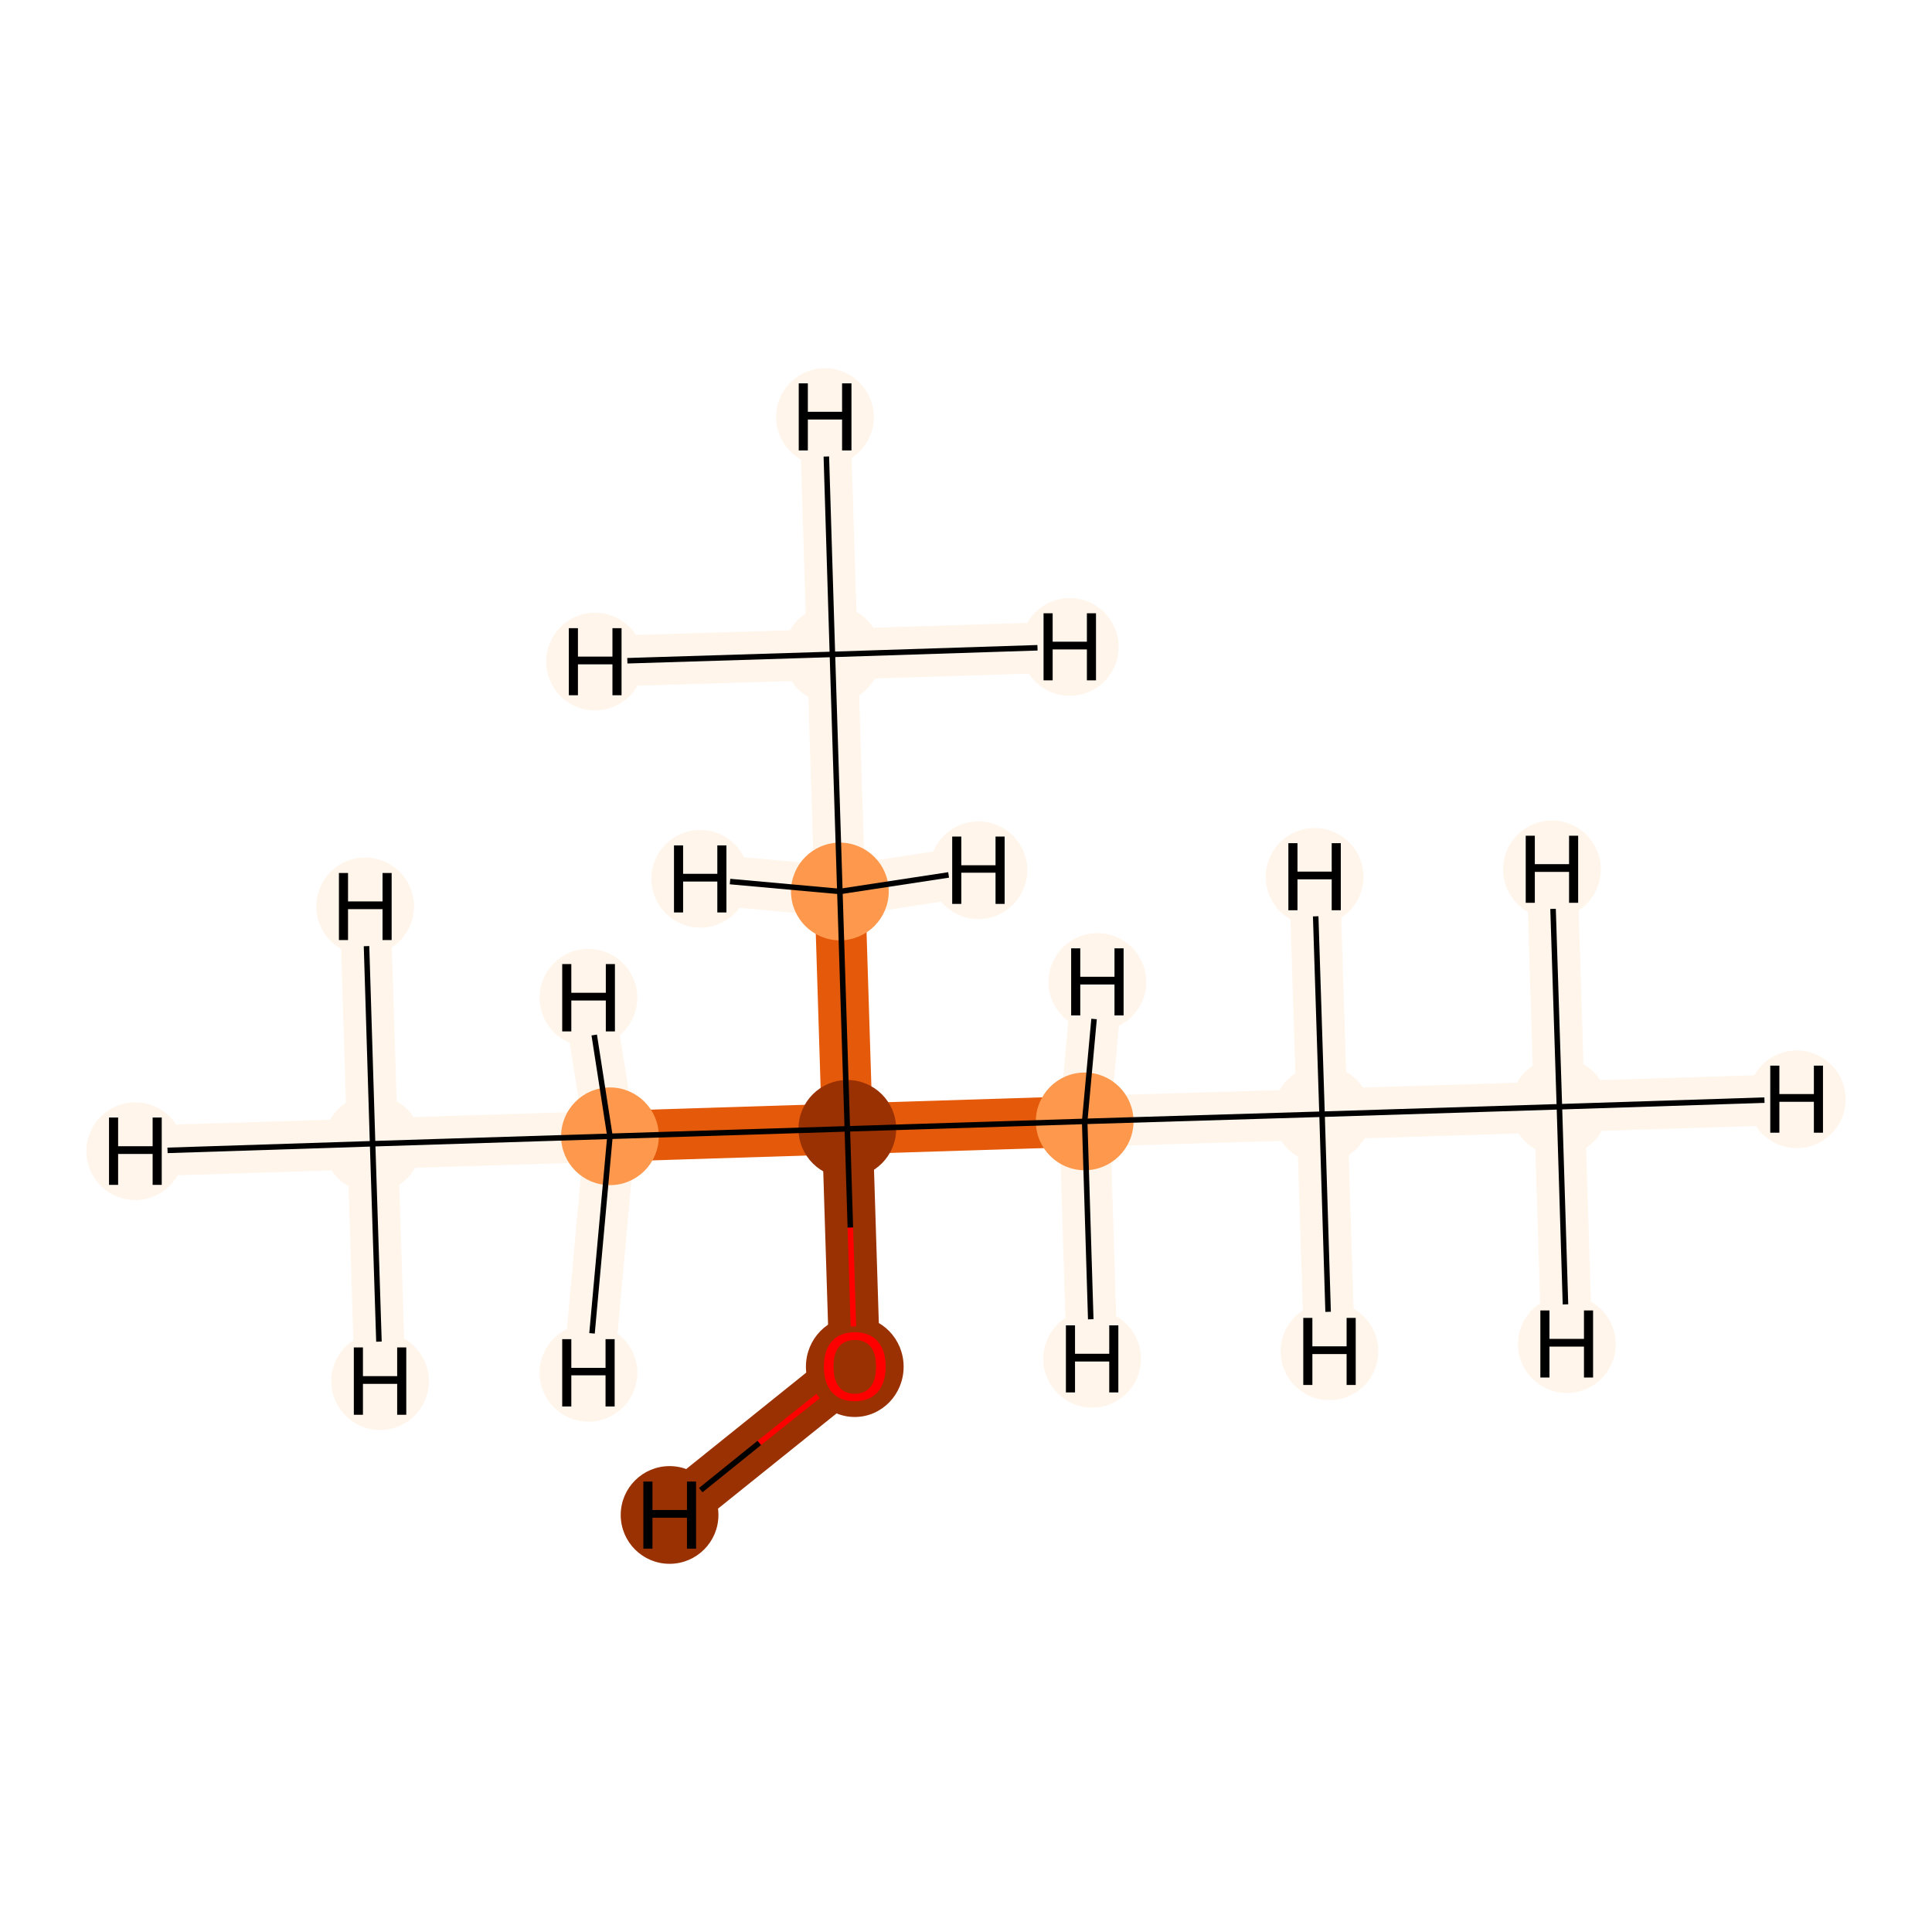 <?xml version='1.0' encoding='iso-8859-1'?>
<svg version='1.1' baseProfile='full'
              xmlns='http://www.w3.org/2000/svg'
                      xmlns:rdkit='http://www.rdkit.org/xml'
                      xmlns:xlink='http://www.w3.org/1999/xlink'
                  xml:space='preserve'
width='700px' height='700px' viewBox='0 0 700 700'>
<!-- END OF HEADER -->
<rect style='opacity:1.0;fill:#FFFFFF;stroke:none' width='700.0' height='700.0' x='0.0' y='0.0'> </rect>
<path d='M 565.0,401.0 L 479.0,403.7' style='fill:none;fill-rule:evenodd;stroke:#FFF5EB;stroke-width:18.4px;stroke-linecap:butt;stroke-linejoin:miter;stroke-opacity:1' />
<path d='M 565.0,401.0 L 651.0,398.3' style='fill:none;fill-rule:evenodd;stroke:#FFF5EB;stroke-width:18.4px;stroke-linecap:butt;stroke-linejoin:miter;stroke-opacity:1' />
<path d='M 565.0,401.0 L 567.7,487.0' style='fill:none;fill-rule:evenodd;stroke:#FFF5EB;stroke-width:18.4px;stroke-linecap:butt;stroke-linejoin:miter;stroke-opacity:1' />
<path d='M 565.0,401.0 L 562.3,315.0' style='fill:none;fill-rule:evenodd;stroke:#FFF5EB;stroke-width:18.4px;stroke-linecap:butt;stroke-linejoin:miter;stroke-opacity:1' />
<path d='M 479.0,403.7 L 393.0,406.3' style='fill:none;fill-rule:evenodd;stroke:#FFF5EB;stroke-width:18.4px;stroke-linecap:butt;stroke-linejoin:miter;stroke-opacity:1' />
<path d='M 479.0,403.7 L 476.3,317.7' style='fill:none;fill-rule:evenodd;stroke:#FFF5EB;stroke-width:18.4px;stroke-linecap:butt;stroke-linejoin:miter;stroke-opacity:1' />
<path d='M 479.0,403.7 L 481.7,489.6' style='fill:none;fill-rule:evenodd;stroke:#FFF5EB;stroke-width:18.4px;stroke-linecap:butt;stroke-linejoin:miter;stroke-opacity:1' />
<path d='M 393.0,406.3 L 307.0,409.0' style='fill:none;fill-rule:evenodd;stroke:#E5590A;stroke-width:18.4px;stroke-linecap:butt;stroke-linejoin:miter;stroke-opacity:1' />
<path d='M 393.0,406.3 L 395.7,492.3' style='fill:none;fill-rule:evenodd;stroke:#FFF5EB;stroke-width:18.4px;stroke-linecap:butt;stroke-linejoin:miter;stroke-opacity:1' />
<path d='M 393.0,406.3 L 397.6,355.8' style='fill:none;fill-rule:evenodd;stroke:#FFF5EB;stroke-width:18.4px;stroke-linecap:butt;stroke-linejoin:miter;stroke-opacity:1' />
<path d='M 307.0,409.0 L 221.0,411.7' style='fill:none;fill-rule:evenodd;stroke:#E5590A;stroke-width:18.4px;stroke-linecap:butt;stroke-linejoin:miter;stroke-opacity:1' />
<path d='M 307.0,409.0 L 304.3,323.0' style='fill:none;fill-rule:evenodd;stroke:#E5590A;stroke-width:18.4px;stroke-linecap:butt;stroke-linejoin:miter;stroke-opacity:1' />
<path d='M 307.0,409.0 L 309.7,495.0' style='fill:none;fill-rule:evenodd;stroke:#993103;stroke-width:18.4px;stroke-linecap:butt;stroke-linejoin:miter;stroke-opacity:1' />
<path d='M 221.0,411.7 L 135.0,414.4' style='fill:none;fill-rule:evenodd;stroke:#FFF5EB;stroke-width:18.4px;stroke-linecap:butt;stroke-linejoin:miter;stroke-opacity:1' />
<path d='M 221.0,411.7 L 213.2,497.4' style='fill:none;fill-rule:evenodd;stroke:#FFF5EB;stroke-width:18.4px;stroke-linecap:butt;stroke-linejoin:miter;stroke-opacity:1' />
<path d='M 221.0,411.7 L 213.2,361.5' style='fill:none;fill-rule:evenodd;stroke:#FFF5EB;stroke-width:18.4px;stroke-linecap:butt;stroke-linejoin:miter;stroke-opacity:1' />
<path d='M 135.0,414.4 L 49.0,417.1' style='fill:none;fill-rule:evenodd;stroke:#FFF5EB;stroke-width:18.4px;stroke-linecap:butt;stroke-linejoin:miter;stroke-opacity:1' />
<path d='M 135.0,414.4 L 132.3,328.4' style='fill:none;fill-rule:evenodd;stroke:#FFF5EB;stroke-width:18.4px;stroke-linecap:butt;stroke-linejoin:miter;stroke-opacity:1' />
<path d='M 135.0,414.4 L 137.7,500.4' style='fill:none;fill-rule:evenodd;stroke:#FFF5EB;stroke-width:18.4px;stroke-linecap:butt;stroke-linejoin:miter;stroke-opacity:1' />
<path d='M 304.3,323.0 L 301.6,237.1' style='fill:none;fill-rule:evenodd;stroke:#FFF5EB;stroke-width:18.4px;stroke-linecap:butt;stroke-linejoin:miter;stroke-opacity:1' />
<path d='M 304.3,323.0 L 253.7,318.4' style='fill:none;fill-rule:evenodd;stroke:#FFF5EB;stroke-width:18.4px;stroke-linecap:butt;stroke-linejoin:miter;stroke-opacity:1' />
<path d='M 304.3,323.0 L 354.5,315.3' style='fill:none;fill-rule:evenodd;stroke:#FFF5EB;stroke-width:18.4px;stroke-linecap:butt;stroke-linejoin:miter;stroke-opacity:1' />
<path d='M 301.6,237.1 L 298.9,151.1' style='fill:none;fill-rule:evenodd;stroke:#FFF5EB;stroke-width:18.4px;stroke-linecap:butt;stroke-linejoin:miter;stroke-opacity:1' />
<path d='M 301.6,237.1 L 215.6,239.7' style='fill:none;fill-rule:evenodd;stroke:#FFF5EB;stroke-width:18.4px;stroke-linecap:butt;stroke-linejoin:miter;stroke-opacity:1' />
<path d='M 301.6,237.1 L 387.6,234.4' style='fill:none;fill-rule:evenodd;stroke:#FFF5EB;stroke-width:18.4px;stroke-linecap:butt;stroke-linejoin:miter;stroke-opacity:1' />
<path d='M 309.7,495.0 L 242.6,548.9' style='fill:none;fill-rule:evenodd;stroke:#993103;stroke-width:18.4px;stroke-linecap:butt;stroke-linejoin:miter;stroke-opacity:1' />
<ellipse cx='565.0' cy='401.0' rx='17.2' ry='17.2'  style='fill:#FFF5EB;fill-rule:evenodd;stroke:#FFF5EB;stroke-width:1.0px;stroke-linecap:butt;stroke-linejoin:miter;stroke-opacity:1' />
<ellipse cx='479.0' cy='403.7' rx='17.2' ry='17.2'  style='fill:#FFF5EB;fill-rule:evenodd;stroke:#FFF5EB;stroke-width:1.0px;stroke-linecap:butt;stroke-linejoin:miter;stroke-opacity:1' />
<ellipse cx='393.0' cy='406.3' rx='17.2' ry='17.2'  style='fill:#FD984C;fill-rule:evenodd;stroke:#FD984C;stroke-width:1.0px;stroke-linecap:butt;stroke-linejoin:miter;stroke-opacity:1' />
<ellipse cx='307.0' cy='409.0' rx='17.2' ry='17.2'  style='fill:#993103;fill-rule:evenodd;stroke:#993103;stroke-width:1.0px;stroke-linecap:butt;stroke-linejoin:miter;stroke-opacity:1' />
<ellipse cx='221.0' cy='411.7' rx='17.2' ry='17.2'  style='fill:#FD984C;fill-rule:evenodd;stroke:#FD984C;stroke-width:1.0px;stroke-linecap:butt;stroke-linejoin:miter;stroke-opacity:1' />
<ellipse cx='135.0' cy='414.4' rx='17.2' ry='17.2'  style='fill:#FFF5EB;fill-rule:evenodd;stroke:#FFF5EB;stroke-width:1.0px;stroke-linecap:butt;stroke-linejoin:miter;stroke-opacity:1' />
<ellipse cx='304.3' cy='323.0' rx='17.2' ry='17.2'  style='fill:#FD984C;fill-rule:evenodd;stroke:#FD984C;stroke-width:1.0px;stroke-linecap:butt;stroke-linejoin:miter;stroke-opacity:1' />
<ellipse cx='301.6' cy='237.1' rx='17.2' ry='17.2'  style='fill:#FFF5EB;fill-rule:evenodd;stroke:#FFF5EB;stroke-width:1.0px;stroke-linecap:butt;stroke-linejoin:miter;stroke-opacity:1' />
<ellipse cx='309.7' cy='495.2' rx='17.2' ry='17.7'  style='fill:#993103;fill-rule:evenodd;stroke:#993103;stroke-width:1.0px;stroke-linecap:butt;stroke-linejoin:miter;stroke-opacity:1' />
<ellipse cx='651.0' cy='398.3' rx='17.2' ry='17.2'  style='fill:#FFF5EB;fill-rule:evenodd;stroke:#FFF5EB;stroke-width:1.0px;stroke-linecap:butt;stroke-linejoin:miter;stroke-opacity:1' />
<ellipse cx='567.7' cy='487.0' rx='17.2' ry='17.2'  style='fill:#FFF5EB;fill-rule:evenodd;stroke:#FFF5EB;stroke-width:1.0px;stroke-linecap:butt;stroke-linejoin:miter;stroke-opacity:1' />
<ellipse cx='562.3' cy='315.0' rx='17.2' ry='17.2'  style='fill:#FFF5EB;fill-rule:evenodd;stroke:#FFF5EB;stroke-width:1.0px;stroke-linecap:butt;stroke-linejoin:miter;stroke-opacity:1' />
<ellipse cx='476.3' cy='317.7' rx='17.2' ry='17.2'  style='fill:#FFF5EB;fill-rule:evenodd;stroke:#FFF5EB;stroke-width:1.0px;stroke-linecap:butt;stroke-linejoin:miter;stroke-opacity:1' />
<ellipse cx='481.7' cy='489.6' rx='17.2' ry='17.2'  style='fill:#FFF5EB;fill-rule:evenodd;stroke:#FFF5EB;stroke-width:1.0px;stroke-linecap:butt;stroke-linejoin:miter;stroke-opacity:1' />
<ellipse cx='395.7' cy='492.3' rx='17.2' ry='17.2'  style='fill:#FFF5EB;fill-rule:evenodd;stroke:#FFF5EB;stroke-width:1.0px;stroke-linecap:butt;stroke-linejoin:miter;stroke-opacity:1' />
<ellipse cx='397.6' cy='355.8' rx='17.2' ry='17.2'  style='fill:#FFF5EB;fill-rule:evenodd;stroke:#FFF5EB;stroke-width:1.0px;stroke-linecap:butt;stroke-linejoin:miter;stroke-opacity:1' />
<ellipse cx='213.2' cy='497.4' rx='17.2' ry='17.2'  style='fill:#FFF5EB;fill-rule:evenodd;stroke:#FFF5EB;stroke-width:1.0px;stroke-linecap:butt;stroke-linejoin:miter;stroke-opacity:1' />
<ellipse cx='213.2' cy='361.5' rx='17.2' ry='17.2'  style='fill:#FFF5EB;fill-rule:evenodd;stroke:#FFF5EB;stroke-width:1.0px;stroke-linecap:butt;stroke-linejoin:miter;stroke-opacity:1' />
<ellipse cx='49.0' cy='417.1' rx='17.2' ry='17.2'  style='fill:#FFF5EB;fill-rule:evenodd;stroke:#FFF5EB;stroke-width:1.0px;stroke-linecap:butt;stroke-linejoin:miter;stroke-opacity:1' />
<ellipse cx='132.3' cy='328.4' rx='17.2' ry='17.2'  style='fill:#FFF5EB;fill-rule:evenodd;stroke:#FFF5EB;stroke-width:1.0px;stroke-linecap:butt;stroke-linejoin:miter;stroke-opacity:1' />
<ellipse cx='137.7' cy='500.4' rx='17.2' ry='17.2'  style='fill:#FFF5EB;fill-rule:evenodd;stroke:#FFF5EB;stroke-width:1.0px;stroke-linecap:butt;stroke-linejoin:miter;stroke-opacity:1' />
<ellipse cx='253.7' cy='318.4' rx='17.2' ry='17.2'  style='fill:#FFF5EB;fill-rule:evenodd;stroke:#FFF5EB;stroke-width:1.0px;stroke-linecap:butt;stroke-linejoin:miter;stroke-opacity:1' />
<ellipse cx='354.5' cy='315.3' rx='17.2' ry='17.2'  style='fill:#FFF5EB;fill-rule:evenodd;stroke:#FFF5EB;stroke-width:1.0px;stroke-linecap:butt;stroke-linejoin:miter;stroke-opacity:1' />
<ellipse cx='298.9' cy='151.1' rx='17.2' ry='17.2'  style='fill:#FFF5EB;fill-rule:evenodd;stroke:#FFF5EB;stroke-width:1.0px;stroke-linecap:butt;stroke-linejoin:miter;stroke-opacity:1' />
<ellipse cx='215.6' cy='239.7' rx='17.2' ry='17.2'  style='fill:#FFF5EB;fill-rule:evenodd;stroke:#FFF5EB;stroke-width:1.0px;stroke-linecap:butt;stroke-linejoin:miter;stroke-opacity:1' />
<ellipse cx='387.6' cy='234.4' rx='17.2' ry='17.2'  style='fill:#FFF5EB;fill-rule:evenodd;stroke:#FFF5EB;stroke-width:1.0px;stroke-linecap:butt;stroke-linejoin:miter;stroke-opacity:1' />
<ellipse cx='242.6' cy='548.9' rx='17.2' ry='17.2'  style='fill:#993103;fill-rule:evenodd;stroke:#993103;stroke-width:1.0px;stroke-linecap:butt;stroke-linejoin:miter;stroke-opacity:1' />
<path class='bond-0 atom-0 atom-1' d='M 565.0,401.0 L 479.0,403.7' style='fill:none;fill-rule:evenodd;stroke:#000000;stroke-width:2.0px;stroke-linecap:butt;stroke-linejoin:miter;stroke-opacity:1' />
<path class='bond-8 atom-0 atom-9' d='M 565.0,401.0 L 639.3,398.6' style='fill:none;fill-rule:evenodd;stroke:#000000;stroke-width:2.0px;stroke-linecap:butt;stroke-linejoin:miter;stroke-opacity:1' />
<path class='bond-9 atom-0 atom-10' d='M 565.0,401.0 L 567.2,472.6' style='fill:none;fill-rule:evenodd;stroke:#000000;stroke-width:2.0px;stroke-linecap:butt;stroke-linejoin:miter;stroke-opacity:1' />
<path class='bond-10 atom-0 atom-11' d='M 565.0,401.0 L 562.7,329.3' style='fill:none;fill-rule:evenodd;stroke:#000000;stroke-width:2.0px;stroke-linecap:butt;stroke-linejoin:miter;stroke-opacity:1' />
<path class='bond-1 atom-1 atom-2' d='M 479.0,403.7 L 393.0,406.3' style='fill:none;fill-rule:evenodd;stroke:#000000;stroke-width:2.0px;stroke-linecap:butt;stroke-linejoin:miter;stroke-opacity:1' />
<path class='bond-11 atom-1 atom-12' d='M 479.0,403.7 L 476.7,332.0' style='fill:none;fill-rule:evenodd;stroke:#000000;stroke-width:2.0px;stroke-linecap:butt;stroke-linejoin:miter;stroke-opacity:1' />
<path class='bond-12 atom-1 atom-13' d='M 479.0,403.7 L 481.2,475.3' style='fill:none;fill-rule:evenodd;stroke:#000000;stroke-width:2.0px;stroke-linecap:butt;stroke-linejoin:miter;stroke-opacity:1' />
<path class='bond-2 atom-2 atom-3' d='M 393.0,406.3 L 307.0,409.0' style='fill:none;fill-rule:evenodd;stroke:#000000;stroke-width:2.0px;stroke-linecap:butt;stroke-linejoin:miter;stroke-opacity:1' />
<path class='bond-13 atom-2 atom-14' d='M 393.0,406.3 L 395.2,478.0' style='fill:none;fill-rule:evenodd;stroke:#000000;stroke-width:2.0px;stroke-linecap:butt;stroke-linejoin:miter;stroke-opacity:1' />
<path class='bond-14 atom-2 atom-15' d='M 393.0,406.3 L 396.4,369.2' style='fill:none;fill-rule:evenodd;stroke:#000000;stroke-width:2.0px;stroke-linecap:butt;stroke-linejoin:miter;stroke-opacity:1' />
<path class='bond-3 atom-3 atom-4' d='M 307.0,409.0 L 221.0,411.7' style='fill:none;fill-rule:evenodd;stroke:#000000;stroke-width:2.0px;stroke-linecap:butt;stroke-linejoin:miter;stroke-opacity:1' />
<path class='bond-5 atom-3 atom-6' d='M 307.0,409.0 L 304.3,323.0' style='fill:none;fill-rule:evenodd;stroke:#000000;stroke-width:2.0px;stroke-linecap:butt;stroke-linejoin:miter;stroke-opacity:1' />
<path class='bond-7 atom-3 atom-8' d='M 307.0,409.0 L 308.1,444.8' style='fill:none;fill-rule:evenodd;stroke:#000000;stroke-width:2.0px;stroke-linecap:butt;stroke-linejoin:miter;stroke-opacity:1' />
<path class='bond-7 atom-3 atom-8' d='M 308.1,444.8 L 309.2,480.6' style='fill:none;fill-rule:evenodd;stroke:#FF0000;stroke-width:2.0px;stroke-linecap:butt;stroke-linejoin:miter;stroke-opacity:1' />
<path class='bond-4 atom-4 atom-5' d='M 221.0,411.7 L 135.0,414.4' style='fill:none;fill-rule:evenodd;stroke:#000000;stroke-width:2.0px;stroke-linecap:butt;stroke-linejoin:miter;stroke-opacity:1' />
<path class='bond-15 atom-4 atom-16' d='M 221.0,411.7 L 214.5,483.1' style='fill:none;fill-rule:evenodd;stroke:#000000;stroke-width:2.0px;stroke-linecap:butt;stroke-linejoin:miter;stroke-opacity:1' />
<path class='bond-16 atom-4 atom-17' d='M 221.0,411.7 L 215.3,375.0' style='fill:none;fill-rule:evenodd;stroke:#000000;stroke-width:2.0px;stroke-linecap:butt;stroke-linejoin:miter;stroke-opacity:1' />
<path class='bond-17 atom-5 atom-18' d='M 135.0,414.4 L 60.7,416.8' style='fill:none;fill-rule:evenodd;stroke:#000000;stroke-width:2.0px;stroke-linecap:butt;stroke-linejoin:miter;stroke-opacity:1' />
<path class='bond-18 atom-5 atom-19' d='M 135.0,414.4 L 132.8,342.8' style='fill:none;fill-rule:evenodd;stroke:#000000;stroke-width:2.0px;stroke-linecap:butt;stroke-linejoin:miter;stroke-opacity:1' />
<path class='bond-19 atom-5 atom-20' d='M 135.0,414.4 L 137.3,486.1' style='fill:none;fill-rule:evenodd;stroke:#000000;stroke-width:2.0px;stroke-linecap:butt;stroke-linejoin:miter;stroke-opacity:1' />
<path class='bond-6 atom-6 atom-7' d='M 304.3,323.0 L 301.6,237.1' style='fill:none;fill-rule:evenodd;stroke:#000000;stroke-width:2.0px;stroke-linecap:butt;stroke-linejoin:miter;stroke-opacity:1' />
<path class='bond-20 atom-6 atom-21' d='M 304.3,323.0 L 264.5,319.4' style='fill:none;fill-rule:evenodd;stroke:#000000;stroke-width:2.0px;stroke-linecap:butt;stroke-linejoin:miter;stroke-opacity:1' />
<path class='bond-21 atom-6 atom-22' d='M 304.3,323.0 L 343.7,317.0' style='fill:none;fill-rule:evenodd;stroke:#000000;stroke-width:2.0px;stroke-linecap:butt;stroke-linejoin:miter;stroke-opacity:1' />
<path class='bond-22 atom-7 atom-23' d='M 301.6,237.1 L 299.4,165.4' style='fill:none;fill-rule:evenodd;stroke:#000000;stroke-width:2.0px;stroke-linecap:butt;stroke-linejoin:miter;stroke-opacity:1' />
<path class='bond-23 atom-7 atom-24' d='M 301.6,237.1 L 227.3,239.4' style='fill:none;fill-rule:evenodd;stroke:#000000;stroke-width:2.0px;stroke-linecap:butt;stroke-linejoin:miter;stroke-opacity:1' />
<path class='bond-24 atom-7 atom-25' d='M 301.6,237.1 L 375.9,234.7' style='fill:none;fill-rule:evenodd;stroke:#000000;stroke-width:2.0px;stroke-linecap:butt;stroke-linejoin:miter;stroke-opacity:1' />
<path class='bond-25 atom-8 atom-26' d='M 296.4,505.8 L 275.1,522.8' style='fill:none;fill-rule:evenodd;stroke:#FF0000;stroke-width:2.0px;stroke-linecap:butt;stroke-linejoin:miter;stroke-opacity:1' />
<path class='bond-25 atom-8 atom-26' d='M 275.1,522.8 L 253.9,539.9' style='fill:none;fill-rule:evenodd;stroke:#000000;stroke-width:2.0px;stroke-linecap:butt;stroke-linejoin:miter;stroke-opacity:1' />
<path  class='atom-8' d='M 298.5 495.1
Q 298.5 489.3, 301.4 486.0
Q 304.3 482.7, 309.7 482.7
Q 315.1 482.7, 318.0 486.0
Q 320.9 489.3, 320.9 495.1
Q 320.9 501.0, 318.0 504.4
Q 315.0 507.7, 309.7 507.7
Q 304.3 507.7, 301.4 504.4
Q 298.5 501.1, 298.5 495.1
M 309.7 505.0
Q 313.4 505.0, 315.4 502.5
Q 317.4 500.0, 317.4 495.1
Q 317.4 490.3, 315.4 487.9
Q 313.4 485.5, 309.7 485.5
Q 306.0 485.5, 304.0 487.9
Q 302.0 490.3, 302.0 495.1
Q 302.0 500.0, 304.0 502.5
Q 306.0 505.0, 309.7 505.0
' fill='#FF0000'/>
<path  class='atom-9' d='M 641.4 386.1
L 644.7 386.1
L 644.7 396.4
L 657.2 396.4
L 657.2 386.1
L 660.5 386.1
L 660.5 410.4
L 657.2 410.4
L 657.2 399.2
L 644.7 399.2
L 644.7 410.4
L 641.4 410.4
L 641.4 386.1
' fill='#000000'/>
<path  class='atom-10' d='M 558.1 474.8
L 561.4 474.8
L 561.4 485.1
L 573.9 485.1
L 573.9 474.8
L 577.2 474.8
L 577.2 499.1
L 573.9 499.1
L 573.9 487.9
L 561.4 487.9
L 561.4 499.1
L 558.1 499.1
L 558.1 474.8
' fill='#000000'/>
<path  class='atom-11' d='M 552.8 302.8
L 556.1 302.8
L 556.1 313.1
L 568.5 313.1
L 568.5 302.8
L 571.8 302.8
L 571.8 327.1
L 568.5 327.1
L 568.5 315.9
L 556.1 315.9
L 556.1 327.1
L 552.8 327.1
L 552.8 302.8
' fill='#000000'/>
<path  class='atom-12' d='M 466.8 305.5
L 470.1 305.5
L 470.1 315.8
L 482.5 315.8
L 482.5 305.5
L 485.8 305.5
L 485.8 329.8
L 482.5 329.8
L 482.5 318.6
L 470.1 318.6
L 470.1 329.8
L 466.8 329.8
L 466.8 305.5
' fill='#000000'/>
<path  class='atom-13' d='M 472.2 477.5
L 475.5 477.5
L 475.5 487.8
L 487.9 487.8
L 487.9 477.5
L 491.2 477.5
L 491.2 501.8
L 487.9 501.8
L 487.9 490.6
L 475.5 490.6
L 475.5 501.8
L 472.2 501.8
L 472.2 477.5
' fill='#000000'/>
<path  class='atom-14' d='M 386.2 480.2
L 389.5 480.2
L 389.5 490.5
L 401.9 490.5
L 401.9 480.2
L 405.2 480.2
L 405.2 504.5
L 401.9 504.5
L 401.9 493.3
L 389.5 493.3
L 389.5 504.5
L 386.2 504.5
L 386.2 480.2
' fill='#000000'/>
<path  class='atom-15' d='M 388.1 343.6
L 391.4 343.6
L 391.4 353.9
L 403.8 353.9
L 403.8 343.6
L 407.1 343.6
L 407.1 367.9
L 403.8 367.9
L 403.8 356.7
L 391.4 356.7
L 391.4 367.9
L 388.1 367.9
L 388.1 343.6
' fill='#000000'/>
<path  class='atom-16' d='M 203.7 485.2
L 207.0 485.2
L 207.0 495.6
L 219.4 495.6
L 219.4 485.2
L 222.7 485.2
L 222.7 509.6
L 219.4 509.6
L 219.4 498.3
L 207.0 498.3
L 207.0 509.6
L 203.7 509.6
L 203.7 485.2
' fill='#000000'/>
<path  class='atom-17' d='M 203.7 349.3
L 207.0 349.3
L 207.0 359.7
L 219.5 359.7
L 219.5 349.3
L 222.8 349.3
L 222.8 373.7
L 219.5 373.7
L 219.5 362.5
L 207.0 362.5
L 207.0 373.7
L 203.7 373.7
L 203.7 349.3
' fill='#000000'/>
<path  class='atom-18' d='M 39.5 404.9
L 42.8 404.9
L 42.8 415.3
L 55.3 415.3
L 55.3 404.9
L 58.6 404.9
L 58.6 429.3
L 55.3 429.3
L 55.3 418.1
L 42.8 418.1
L 42.8 429.3
L 39.5 429.3
L 39.5 404.9
' fill='#000000'/>
<path  class='atom-19' d='M 122.8 316.3
L 126.1 316.3
L 126.1 326.6
L 138.6 326.6
L 138.6 316.3
L 141.9 316.3
L 141.9 340.6
L 138.6 340.6
L 138.6 329.4
L 126.1 329.4
L 126.1 340.6
L 122.8 340.6
L 122.8 316.3
' fill='#000000'/>
<path  class='atom-20' d='M 128.2 488.2
L 131.5 488.2
L 131.5 498.6
L 143.9 498.6
L 143.9 488.2
L 147.2 488.2
L 147.2 512.6
L 143.9 512.6
L 143.9 501.4
L 131.5 501.4
L 131.5 512.6
L 128.2 512.6
L 128.2 488.2
' fill='#000000'/>
<path  class='atom-21' d='M 244.2 306.3
L 247.5 306.3
L 247.5 316.6
L 259.9 316.6
L 259.9 306.3
L 263.2 306.3
L 263.2 330.6
L 259.9 330.6
L 259.9 319.4
L 247.5 319.4
L 247.5 330.6
L 244.2 330.6
L 244.2 306.3
' fill='#000000'/>
<path  class='atom-22' d='M 345.0 303.1
L 348.3 303.1
L 348.3 313.5
L 360.7 313.5
L 360.7 303.1
L 364.0 303.1
L 364.0 327.5
L 360.7 327.5
L 360.7 316.2
L 348.3 316.2
L 348.3 327.5
L 345.0 327.5
L 345.0 303.1
' fill='#000000'/>
<path  class='atom-23' d='M 289.4 138.9
L 292.7 138.9
L 292.7 149.2
L 305.1 149.2
L 305.1 138.9
L 308.5 138.9
L 308.5 163.2
L 305.1 163.2
L 305.1 152.0
L 292.7 152.0
L 292.7 163.2
L 289.4 163.2
L 289.4 138.9
' fill='#000000'/>
<path  class='atom-24' d='M 206.1 227.6
L 209.4 227.6
L 209.4 237.9
L 221.9 237.9
L 221.9 227.6
L 225.2 227.6
L 225.2 251.9
L 221.9 251.9
L 221.9 240.7
L 209.4 240.7
L 209.4 251.9
L 206.1 251.9
L 206.1 227.6
' fill='#000000'/>
<path  class='atom-25' d='M 378.1 222.2
L 381.4 222.2
L 381.4 232.5
L 393.8 232.5
L 393.8 222.2
L 397.1 222.2
L 397.1 246.5
L 393.8 246.5
L 393.8 235.3
L 381.4 235.3
L 381.4 246.5
L 378.1 246.5
L 378.1 222.2
' fill='#000000'/>
<path  class='atom-26' d='M 233.1 536.8
L 236.4 536.8
L 236.4 547.1
L 248.9 547.1
L 248.9 536.8
L 252.2 536.8
L 252.2 561.1
L 248.9 561.1
L 248.9 549.9
L 236.4 549.9
L 236.4 561.1
L 233.1 561.1
L 233.1 536.8
' fill='#000000'/>
</svg>
